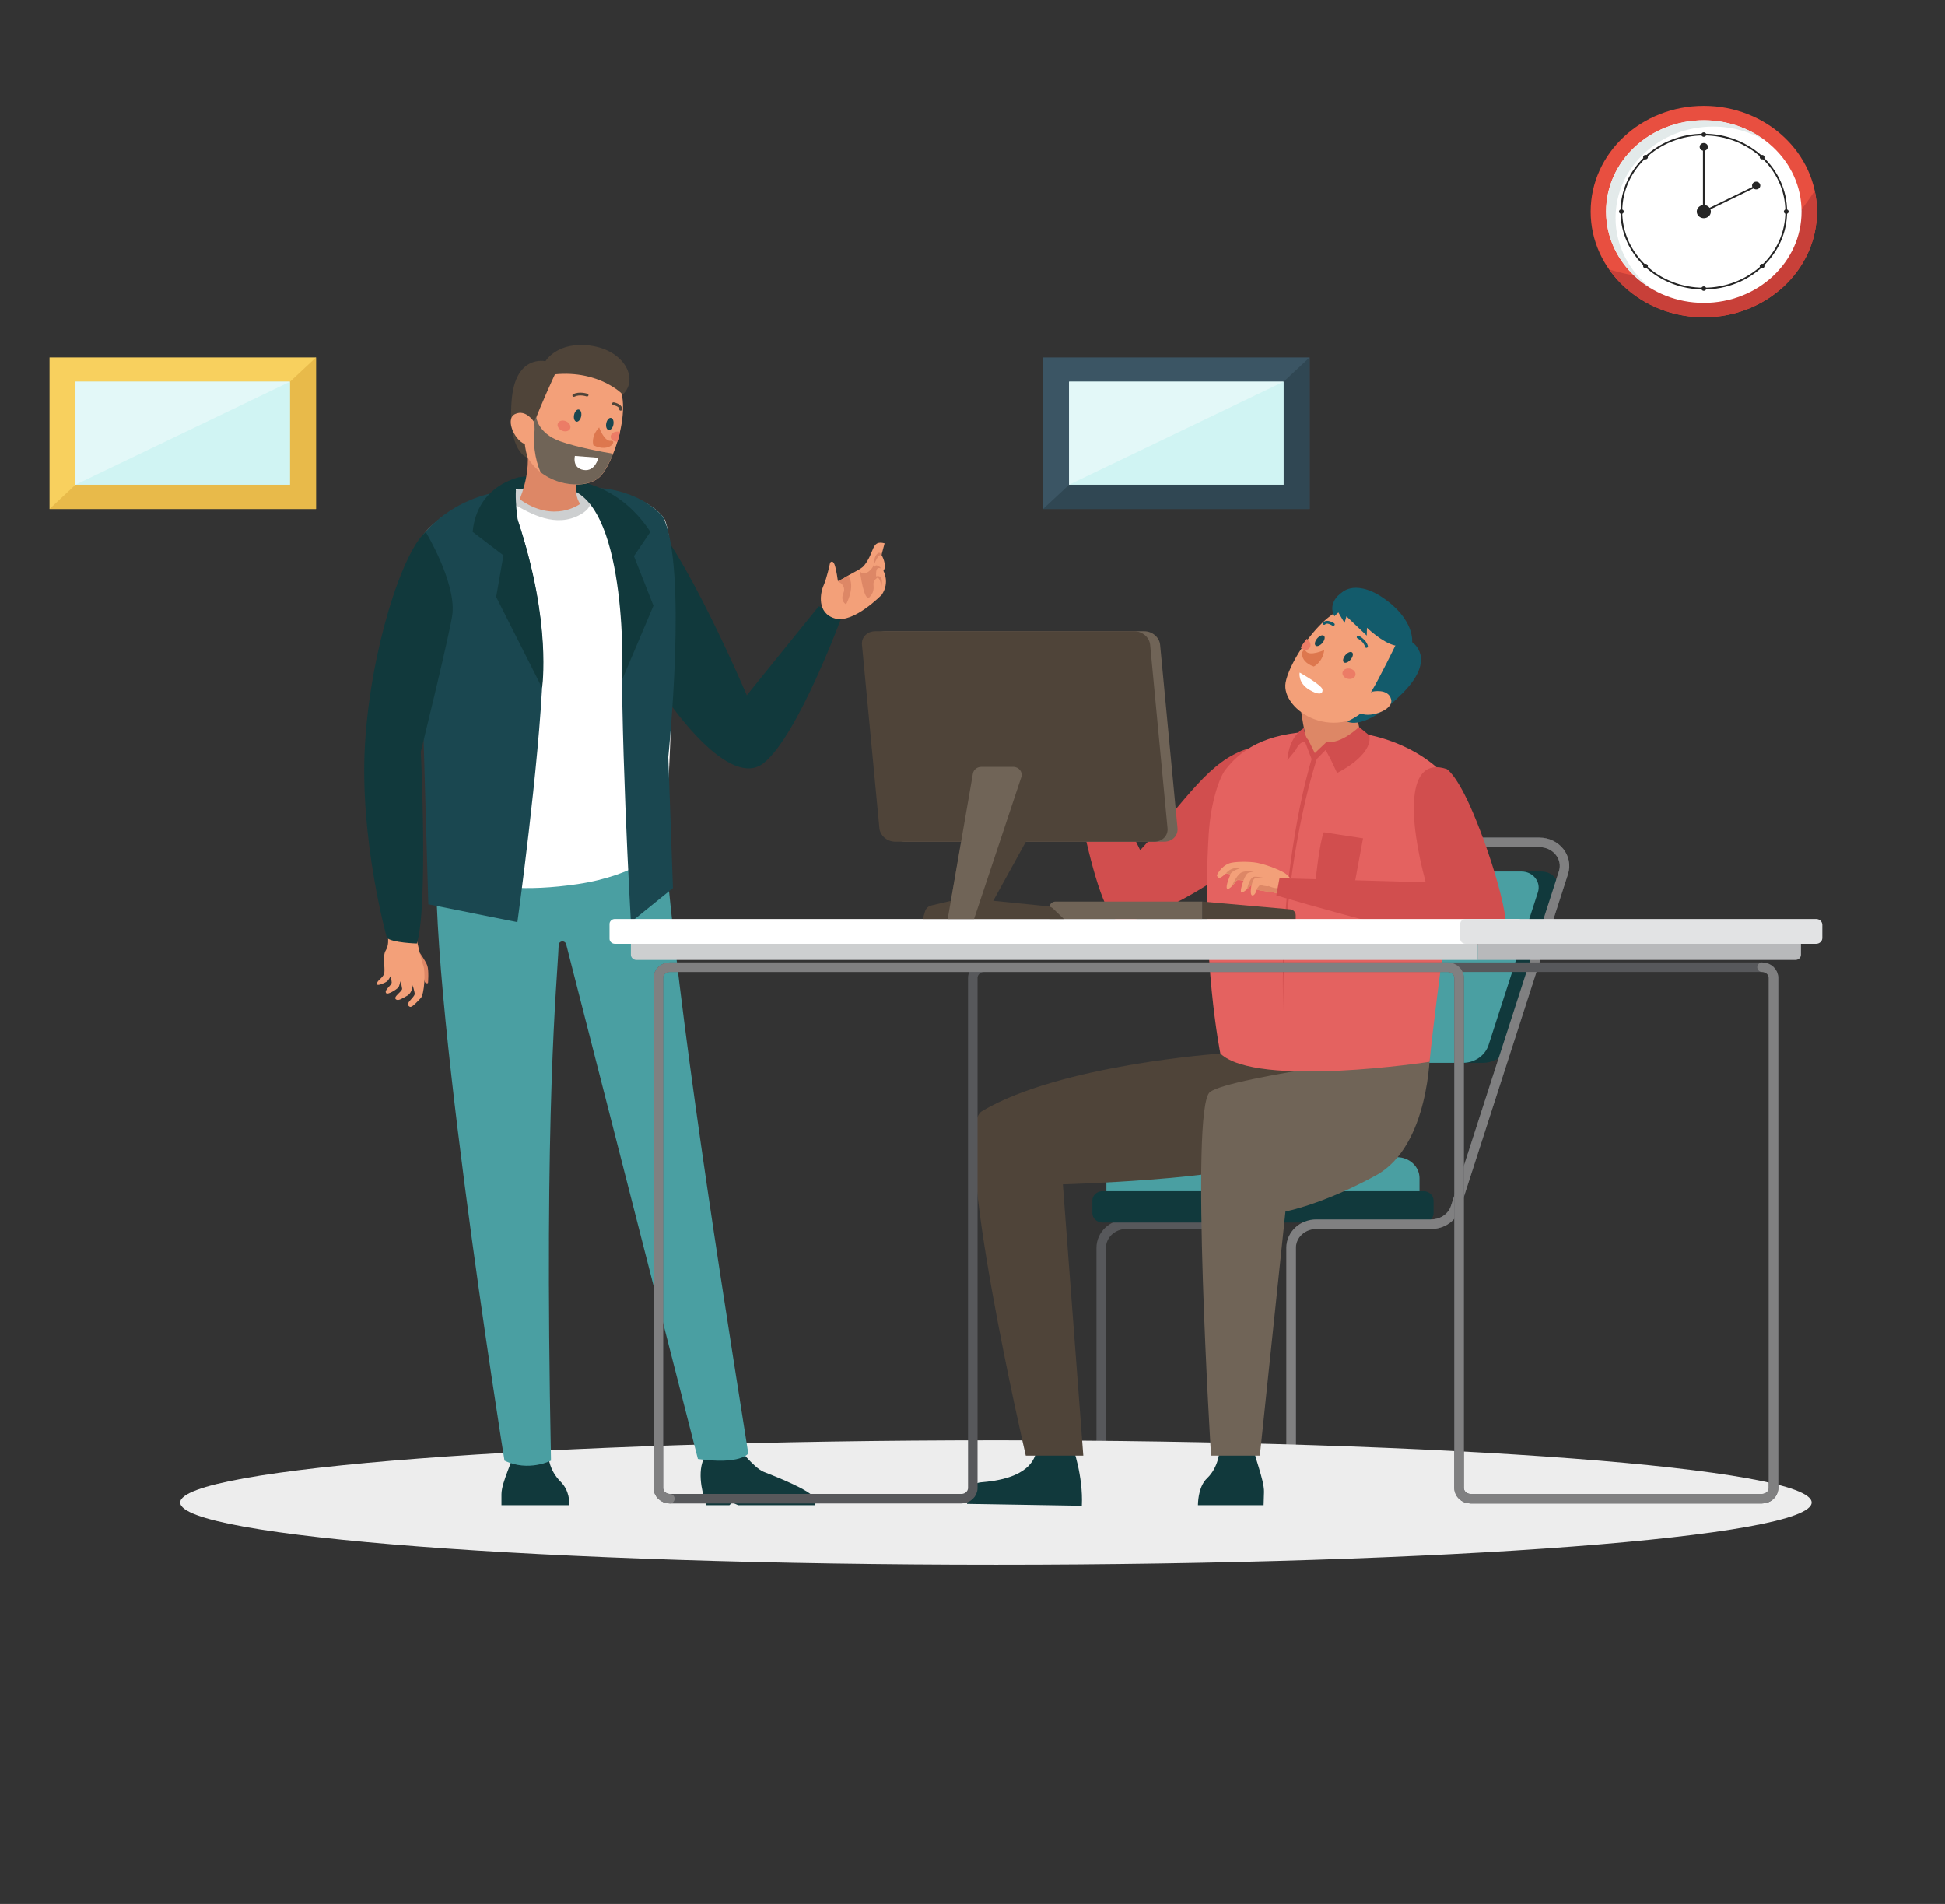 <svg width="565" height="553" viewBox="0 0 565 553" fill="none" xmlns="http://www.w3.org/2000/svg">
<rect x="0" y="0" width="565" height="553" fill="#333333" stroke="none"/>
<g clip-path="url(#clip0_1261_5429)">
<mask id="mask0_1261_5429" style="mask-type:luminance" maskUnits="userSpaceOnUse" x="-27" y="0" width="592" height="553">
<path d="M565 0H-27V553H565V0Z" fill="white"/>
</mask>
<g mask="url(#mask0_1261_5429)">
<path d="M454.163 253.489L422.794 350.69C421.862 353.581 419.01 355.562 415.778 355.562H382.389C378.343 355.562 375.06 358.626 375.06 362.406V428.462C375.06 432.242 378.343 435.306 382.389 435.306H425.541H327.226C323.179 435.306 319.898 432.242 319.898 428.462V362.406C319.898 358.626 323.179 355.562 327.226 355.562H360.614C363.847 355.562 366.698 353.581 367.63 350.69L398.032 256.48C400.296 249.467 407.211 244.668 415.053 244.668H447.145C452.059 244.668 455.581 249.095 454.163 253.489Z" stroke="#57585B" stroke-width="2.764" stroke-miterlimit="10" stroke-linecap="round"/>
<path d="M388.082 308.701H430.734C434.187 308.701 437.233 306.587 438.22 303.497L452.553 259.129C453.511 256.147 451.102 253.139 447.795 253.139H405.113C401.661 253.139 398.643 255.253 397.628 258.343L383.323 302.711C382.366 305.693 384.745 308.701 388.082 308.701Z" fill="#11393C"/>
<path d="M388.082 308.701H424.931C428.384 308.701 431.43 306.587 432.417 303.497L446.75 259.129C447.708 256.147 445.299 253.139 441.992 253.139H405.142C401.69 253.139 398.643 255.253 397.628 258.343L383.323 302.711C382.366 305.693 384.745 308.701 388.082 308.701Z" fill="#4A9FA2"/>
<path d="M405.823 336.121H327.927C324.321 336.121 321.398 338.851 321.398 342.219V351.708H412.351V342.219C412.351 338.851 409.429 336.121 405.823 336.121Z" fill="#4A9FA2"/>
<path d="M413.508 345.986H320.251C318.634 345.986 317.32 347.211 317.32 348.724V352.348C317.32 353.859 318.634 355.086 320.251 355.086H413.508C415.125 355.086 416.438 353.859 416.438 352.348V348.724C416.438 347.211 415.125 345.986 413.508 345.986Z" fill="#11393C"/>
<path d="M415.055 244.668H447.146C452.059 244.668 455.58 249.095 454.162 253.489L422.796 350.692C421.864 353.581 419.013 355.562 415.78 355.562H382.392C378.345 355.562 375.062 358.625 375.062 362.406V428.462C375.062 432.242 378.345 435.306 382.392 435.306H425.543" stroke="#808081" stroke-width="2.764" stroke-miterlimit="10" stroke-linecap="round"/>
<path d="M52.352 436.411C52.352 426.433 158.441 418.342 289.309 418.342C420.177 418.342 526.266 426.433 526.266 436.411C526.266 446.389 420.177 454.48 289.309 454.48C158.441 454.48 52.352 446.389 52.352 436.411Z" fill="#EDEDED"/>
<path d="M380.42 147.83H303.016V103.824H380.42V147.83Z" fill="#3B5564"/>
<path d="M380.42 103.822L372.884 110.862L310.554 140.788L303.016 147.828H380.42V103.822Z" fill="#304753"/>
<path d="M310.555 110.863H372.885V140.789H310.555V110.863Z" fill="#D0F4F3"/>
<path d="M310.555 110.861V140.787L372.883 110.861H310.555Z" fill="#E3F8F8"/>
<path d="M91.795 147.83H14.391V103.824H91.795V147.83Z" fill="#F8D05E"/>
<path d="M91.795 103.822L84.259 110.862L21.929 140.788L14.391 147.828H91.795V103.822Z" fill="#E8BA4A"/>
<path d="M21.93 110.863H84.258V140.789H21.93V110.863Z" fill="#D0F4F3"/>
<path d="M21.93 110.861V140.787L84.258 110.861H21.93Z" fill="#E3F8F8"/>
<path d="M314.263 437.365C314.699 428.695 311.595 420.201 311.595 420.201C311.595 420.201 302.937 415.96 300.798 422.49C298.662 429.015 289.561 430.171 284.918 430.556C281.533 430.835 280.968 434.982 280.919 436.805L314.263 437.365Z" fill="#11393C"/>
<path d="M362.797 217.351C351.235 220.736 344.755 232.231 331.214 246.95C331.214 246.95 322.015 228.729 315.728 209.576L309.453 210.951C309.453 210.951 317.432 267.918 325.653 267.846C333.874 267.773 360.824 253.26 364.491 244.226C368.16 235.191 362.797 217.351 362.797 217.351Z" fill="#D14E4E"/>
<path d="M367.063 437.188L367.181 433.368C367.289 429.832 363.985 422.189 364.057 419.832C364.13 417.474 354.23 421.486 354.23 421.486C354.23 421.486 354.01 426.171 350.627 429.386C348.458 431.444 348.021 435.151 347.984 437.188H367.063Z" fill="#11393C"/>
<path d="M398.093 307.748L354.505 306.01C354.505 306.01 307.835 309.217 285.197 322.771C276.036 328.253 297.98 422.794 297.98 422.794H314.688L308.748 343.998C308.748 343.998 356.476 342.692 370.574 336.807C384.669 330.923 398.093 307.748 398.093 307.748Z" fill="#4F4439"/>
<path d="M351.792 422.794C351.792 422.794 345.558 321.771 351.465 317.196C357.371 312.617 415.399 305.428 415.399 305.428C415.399 305.428 415.281 332.871 399.721 341.382C384.16 349.892 373.41 351.887 373.41 351.887L365.969 422.794H351.792Z" fill="#706457"/>
<path d="M415.262 308.397C417.101 289.527 424.794 235.672 424.248 233.019C422.51 224.63 408.586 213.342 390.076 212.475C388.055 212.379 386.144 212.338 384.339 212.366C369.563 212.515 361.471 216.418 355.908 223.654C354.306 225.741 351.685 232.819 351.107 242.423C348.927 278.555 354.504 306.01 354.504 306.01C365.193 316.109 415.262 308.397 415.262 308.397Z" fill="#E46260"/>
<path d="M377.461 202.418C377.461 202.418 378.794 217.353 382.252 220.814C382.252 220.814 384.721 216.307 395.946 214.943C395.946 214.943 391.765 204.373 395.172 195.754C395.172 195.754 391.044 196.196 390.224 194.592C390.224 194.592 390.456 201.344 377.461 202.418Z" fill="#DD8766"/>
<path d="M388.403 224.507L386.675 220.808C378.785 221.35 376.435 217.774 376.435 217.774L373.969 220.808C374.447 213.611 378.77 211.47 378.77 211.47C378.973 213.936 380.075 214.939 380.075 214.939L381.932 218.736L385.401 215.454C389.563 216.213 394.786 211.146 394.786 211.146L397.79 213.611C398.804 219.547 388.403 224.507 388.403 224.507Z" fill="#D14E4E"/>
<path d="M386.682 220.808C378.836 223.077 376.438 217.772 376.438 217.772C377.585 215.21 379.093 215.456 379.093 215.456L381.424 221.559L385.084 217.826L386.682 220.808Z" fill="#E46260"/>
<path d="M382.64 220.073C382.64 220.073 381.147 224.482 379.51 231.294C377.86 238.093 376.112 247.262 374.922 256.506C374.332 261.13 373.875 265.768 373.529 270.123C373.392 272.302 373.26 274.409 373.135 276.405C372.988 278.404 372.982 280.298 372.91 282.043C372.759 285.536 372.788 288.447 372.779 290.487C372.771 292.525 372.769 293.692 372.769 293.692C372.769 293.692 372.75 292.525 372.717 290.487C372.686 288.449 372.601 285.532 372.684 282.036C372.723 280.29 372.69 278.393 372.8 276.391C372.885 274.389 372.976 272.28 373.071 270.096C373.334 265.73 373.699 261.074 374.202 256.432C375.212 247.146 376.787 237.915 378.313 231.052C379.82 224.187 381.253 219.674 381.253 219.674L382.64 220.073Z" fill="#D14E4E"/>
<path d="M384.543 241.74L395.944 243.491L393.406 257.215L382.164 255.731C382.164 255.731 383.274 244.732 384.543 241.74Z" fill="#D14E4E"/>
<path d="M310.09 200.187C310.09 200.187 312.173 204.372 313.624 206.193C315.074 208.016 317.682 213.529 312.695 215.994C307.708 218.458 297.489 211.89 297.489 211.89C294.172 208.842 295.296 205.329 295.296 205.329C293.698 203.996 294.69 200.763 294.69 200.763L292.969 197.704C296.661 196.004 296.336 199.623 300.54 202.854C301.557 203.634 304.36 204.209 305.706 204.709L305.71 204.706C307.538 205.387 309.173 205.75 309.173 205.75C309.173 205.75 309.169 205.747 309.171 205.738C309.14 205.512 308.788 202.509 308.943 200.984C309.109 199.403 310.09 200.187 310.09 200.187Z" fill="#F3A079"/>
<path d="M297.104 209.683C297.104 209.683 296.804 207.069 297.684 206.98C297.684 206.98 298.829 207.374 299.169 208.248C299.508 209.121 299.216 210.547 301.307 211.98C303.398 213.411 302.27 204.206 302.27 204.206C301.375 206.246 297.91 204.129 297.477 202.542C297.046 200.956 296.332 200.356 295.653 200.099C294.972 199.845 294.695 200.764 294.695 200.764C294.695 200.764 295.268 200.667 295.755 200.979C296.243 201.292 297.933 203.115 298.005 203.952C298.078 204.79 297.738 203.139 296.928 203.48C296.119 203.82 295.895 204.582 295.895 204.582C295.895 204.582 296.709 203.964 297.222 204.608C297.732 205.251 297.918 206.528 297.918 206.528C297.918 206.528 295.423 206.078 297.104 209.683Z" fill="#DD8766"/>
<path d="M309.174 205.749C309.174 205.749 306.815 207.262 308.385 209.387C309.964 211.512 308.418 212.706 308.418 212.706C308.418 212.706 304.201 208.205 305.708 204.707L305.712 204.705C307.54 205.386 309.174 205.749 309.174 205.749Z" fill="#DD8766"/>
<path d="M401.037 203.412C388.212 217.043 372.036 206.201 373.448 198.271C373.9 195.732 375.692 191.94 378.14 188.229C378.692 187.386 379.275 186.549 379.886 185.733C384.037 180.203 389.367 175.583 393.438 176.678C407.614 180.477 413.864 189.779 401.037 203.412Z" fill="#F3A079"/>
<path d="M388.132 177.753C388.132 177.753 398.13 177.507 405.445 187.281C405.445 187.281 400.781 196.911 398.307 200.97C398.307 200.97 400.849 204.875 391.392 209.566C391.392 209.566 396.346 212.638 407.644 201.119C417.436 191.135 410.214 186.528 410.214 186.528C410.214 186.528 411.065 179.789 401.339 173.363C393.363 168.091 387.057 171.371 388.132 177.753Z" fill="#135B6B"/>
<path d="M392.395 191.526C391.75 192.331 390.859 192.723 390.407 192.4C389.957 192.077 390.112 191.163 390.757 190.357C391.402 189.552 392.292 189.162 392.743 189.483C393.195 189.806 393.038 190.72 392.395 191.526Z" fill="#1A4750"/>
<path d="M384.198 186.68C383.553 187.486 382.664 187.88 382.214 187.556C381.761 187.234 381.917 186.319 382.562 185.514C383.206 184.708 384.095 184.316 384.546 184.639C384.998 184.962 384.843 185.875 384.198 186.68Z" fill="#1A4750"/>
<path d="M384.673 188.825C384.673 188.825 380.463 190.704 379.389 189.182C378.316 187.658 376.659 191.874 381.639 193.598C381.639 193.598 384.208 192.444 384.673 188.825Z" fill="#DD774E"/>
<path d="M377.539 195.355C377.539 195.355 384.022 198.981 384.163 200.269C384.333 201.802 382.832 201.83 380.364 200.357C376.925 198.301 377.539 195.355 377.539 195.355Z" fill="white"/>
<path d="M393.688 196.278C393.381 197.061 392.317 197.432 391.311 197.108C390.305 196.786 389.74 195.889 390.046 195.108C390.353 194.326 391.417 193.954 392.423 194.278C393.429 194.6 393.995 195.496 393.688 196.278Z" fill="#EC7C66"/>
<path d="M380.139 188.502C379.476 189 378.456 188.792 377.824 188.048C378.374 187.207 378.959 186.374 379.569 185.559C379.832 185.695 380.064 185.889 380.258 186.133C380.886 186.935 380.831 187.997 380.139 188.502Z" fill="#EC7C66"/>
<path d="M396.682 188.103C396.778 188.17 396.904 188.195 397.032 188.162C397.26 188.101 397.401 187.88 397.35 187.665C396.892 185.755 394.834 184.735 394.745 184.694C394.542 184.594 394.285 184.675 394.173 184.876C394.057 185.074 394.132 185.318 394.335 185.417C394.354 185.427 396.153 186.323 396.526 187.879C396.55 187.974 396.607 188.05 396.682 188.103Z" fill="#135B6B"/>
<path d="M384.403 181.413C384.577 181.534 384.827 181.501 384.976 181.336C385.438 180.818 386.656 181.456 387.046 181.723C387.232 181.849 387.5 181.804 387.64 181.619C387.781 181.433 387.744 181.181 387.559 181.053C386.771 180.512 385.208 179.858 384.344 180.822C384.188 180.995 384.203 181.251 384.378 181.394C384.387 181.402 384.395 181.407 384.403 181.413Z" fill="#135B6B"/>
<path d="M398.635 200.886C398.635 200.886 403.256 199.825 404.106 203.111C404.955 206.396 397.136 208.831 394.896 206.929C392.656 205.027 398.635 200.886 398.635 200.886Z" fill="#F3A079"/>
<path d="M394.561 171.338C390.514 170.058 385.184 174.619 387.632 178.986L388.774 177.887L390.57 180.935L391.129 179.024L397.031 184.622L397.085 182.336C397.085 182.336 401.541 186.656 405.208 187.483C408.875 188.312 402.835 173.952 394.561 171.338Z" fill="#135B6B"/>
<path d="M375.363 258.381C374.341 260.659 369.493 259.089 369.493 259.089C369.493 259.089 366.553 258.771 365.063 258.421C365.063 258.421 364.616 260.201 363.781 260.089C362.934 259.977 363.566 256.99 363.566 256.99C363.566 256.99 361.091 259.605 360.578 259.215C360.077 258.831 361.202 255.85 361.202 255.85C361.202 255.85 359.482 255.381 359.219 255.804C359.091 256.005 358.529 256.743 357.918 257.35C357.321 257.963 356.702 258.421 356.435 258.101C355.901 257.459 357.449 253.977 357.449 253.977C357.449 253.977 356.541 253.729 356.16 253.744C355.777 253.77 354.104 256.107 353.486 254.241C353.486 254.241 354.505 251.712 357.175 250.732C358.478 250.253 362.864 250.163 365.218 250.615C368.655 251.289 372.898 253.22 373.592 253.877C374.282 254.549 376.386 256.101 375.363 258.381Z" fill="#F3A079"/>
<path d="M363.644 256.956C363.644 256.956 363.901 255.06 364.938 254.987C365.976 254.915 367.761 255.13 367.761 255.13C367.761 255.13 365.727 254.588 364.349 254.66C362.974 254.733 362.246 258.293 362.246 258.293L363.644 256.956Z" fill="#DD8766"/>
<path d="M364.263 253.266C363.997 253.265 362.883 253.308 362.409 253.655C361.864 254.039 361.19 255.771 361.19 255.771C361.19 255.771 359.489 255.31 359.229 255.729C359.103 255.925 358.547 256.651 357.942 257.251C358.072 256.954 359.021 254.68 360.234 253.684C361.414 252.695 363.864 253.171 364.263 253.266Z" fill="#DD8766"/>
<path d="M360.366 252.165C360.366 252.165 358.03 252.795 357.403 253.899C357.403 253.899 356.501 253.654 356.121 253.669C357.897 251.555 360.366 252.165 360.366 252.165Z" fill="#DD8766"/>
<path d="M375.466 258.423C374.443 260.717 369.578 259.132 369.578 259.132C369.578 259.132 366.629 258.809 365.134 258.455C365.154 257.725 365.709 257.553 365.948 257.014C365.948 257.014 368.018 257.63 368.544 257.36C368.544 257.36 370.378 258.231 371.43 257.919C372.473 257.601 373.428 260.012 375.466 258.423Z" fill="#DD8766"/>
<path d="M420.24 223.36C408.332 219.45 409.16 237.818 414.152 256.272L371.681 255.089L370.759 260.068C370.759 260.068 427.229 277.035 436.051 274.202C440.816 272.674 433.498 249.284 427.898 236.082C423.126 224.831 420.24 223.36 420.24 223.36Z" fill="#D14E4E"/>
<path d="M187.032 148.338C198.241 157.951 216.938 201.943 216.938 201.943L237.817 176.132L244.808 178.365C244.808 178.365 231.923 213.6 221.844 221.627C211.765 229.655 194.204 203.79 194.204 203.79L187.032 148.338Z" fill="#11393C"/>
<path d="M241.139 163.433C241.139 163.433 240.176 167.981 239.235 170.062C238.296 172.143 237.161 178.11 242.564 179.641C247.966 181.172 256.15 172.75 256.15 172.75C258.579 169.104 256.626 165.817 256.626 165.817C257.828 164.195 256.073 161.162 256.073 161.162L256.967 157.804C252.996 156.793 254.209 160.332 250.974 164.322C250.191 165.287 247.641 166.375 246.473 167.123L246.466 167.121C244.881 168.136 243.402 168.799 243.402 168.799C243.402 168.799 243.403 168.795 243.401 168.788C243.373 168.558 242.966 165.502 242.438 164.014C241.886 162.471 241.139 163.433 241.139 163.433Z" fill="#F3A079"/>
<path d="M256.064 170.384C256.064 170.384 255.707 167.747 254.848 167.821C254.848 167.821 253.853 168.421 253.746 169.347C253.638 170.271 254.267 171.625 252.629 173.424C250.991 175.221 249.802 165.926 249.802 165.926C251.153 167.775 253.932 165.049 253.952 163.401C253.972 161.755 254.506 161.031 255.089 160.655C255.672 160.277 256.163 161.134 256.163 161.134C256.163 161.134 255.591 161.144 255.206 161.541C254.819 161.94 253.66 164.05 253.798 164.89C253.934 165.731 253.852 164.037 254.705 164.226C255.56 164.413 255.961 165.125 255.961 165.125C255.961 165.125 255.034 164.664 254.704 165.393C254.375 166.123 254.514 167.418 254.514 167.418C254.514 167.418 256.778 166.516 256.064 170.384Z" fill="#DD8766"/>
<path d="M243.364 168.839C243.364 168.839 245.964 169.896 244.996 172.276C244.021 174.658 245.775 175.551 245.775 175.551C245.775 175.551 248.666 170.345 246.388 167.179L246.383 167.176C244.82 168.182 243.364 168.839 243.364 168.839Z" fill="#DD8766"/>
<path d="M168.639 139.914C168.639 139.914 158.701 137.142 150.963 138.611C143.224 140.078 145.522 149.113 145.522 149.113L162.809 148.573L171.549 149.113L168.639 139.914Z" fill="#11393C"/>
<path d="M145.672 437.187V434.021C145.672 430.373 149.316 423.754 149.316 421.322C149.316 418.89 159.392 423.297 159.392 423.297C159.392 423.297 159.471 426.969 162.857 430.373C165.439 432.971 165.443 436.303 165.3 437.187H145.672Z" fill="#11393C"/>
<path d="M214.436 437.188L212.693 436.427L211.877 437.188H205.226C204.565 435.402 202.315 428.608 204.346 423.898C206.702 418.432 213.991 419.892 213.991 419.892C213.991 419.892 218.941 426.337 221.804 427.492C224.668 428.645 235.601 432.781 236.903 435.455C237.292 436.253 236.63 436.796 236.82 437.188H214.436Z" fill="#11393C"/>
<path d="M192.097 233.555C195.872 284.683 206.181 351.694 217.365 422.182C217.365 422.182 215.171 425.512 202.732 423.77L164.422 274.098C164.26 273.701 163.849 273.439 163.395 273.439C162.801 273.439 162.315 273.871 162.292 274.425C161.851 285.704 157.979 320.212 160.06 424.249C160.06 424.249 153.522 427.603 146.549 424.249C146.549 424.249 121.851 270.374 127.538 240.914L192.097 233.555Z" fill="#4A9FA2"/>
<path d="M195.484 182.995C195.484 183.903 195.469 184.824 195.469 185.76C195.442 188.172 195.411 190.639 195.355 193.12C195.355 194.039 195.324 194.975 195.295 195.897C195.252 198.58 195.181 201.278 195.093 203.947C195.063 204.895 195.035 205.844 195.004 206.78C194.933 209.259 194.846 211.725 194.743 214.111C194.716 215.059 194.672 216.008 194.643 216.929C194.527 219.585 194.411 222.146 194.31 224.573C194.266 225.534 194.223 226.482 194.163 227.404C194.076 229.466 193.975 231.415 193.888 233.219C193.83 234.221 193.788 235.183 193.73 236.092C193.627 238.07 193.527 239.819 193.453 241.268C193.382 242.515 193.308 243.545 193.266 244.344C193.192 245.605 193.148 246.283 193.148 246.283C193.148 246.283 185.242 254.224 167.817 256.799C137.164 261.338 126.689 251.053 126.689 251.053C126.689 251.053 126.531 249.535 126.283 246.879C126.182 245.999 126.093 244.996 125.977 243.87C125.79 241.852 125.558 239.48 125.297 236.836C125.209 235.916 125.122 234.953 125.035 233.965C124.803 231.659 124.571 229.18 124.339 226.591C124.252 225.671 124.165 224.723 124.078 223.772C123.846 221.251 123.614 218.637 123.368 215.981C123.281 215.045 123.207 214.111 123.12 213.162C122.931 210.994 122.743 208.784 122.54 206.588C122.467 205.654 122.395 204.718 122.308 203.784C120.625 183.823 119.29 164.334 120.074 160.77C121.438 154.591 130.446 146.716 143.286 143.37C146.565 142.517 150.075 141.96 153.776 141.798C158.78 141.581 163.494 141.539 167.817 141.758C178.901 142.3 187.49 144.481 192.076 149.522C192.264 149.7 192.422 149.889 192.583 150.077C192.975 150.552 193.308 151.338 193.612 152.423C193.888 153.398 194.12 154.605 194.324 156C194.455 156.84 194.556 157.747 194.656 158.723C194.875 160.689 195.035 162.926 195.152 165.351C195.194 166.233 195.239 167.152 195.268 168.088C195.339 170.053 195.397 172.114 195.426 174.268C195.442 175.175 195.455 176.084 195.469 177.018C195.484 178.957 195.484 180.963 195.484 182.995Z" fill="white"/>
<path d="M150.966 142.003C150.966 142.003 144.496 143.826 148.649 146.085C152.804 148.343 160.059 153.177 167.313 150.083C174.567 146.988 174.515 139.954 150.966 142.003Z" fill="#CDCFD0"/>
<path d="M172.031 141.613C172.031 141.613 181.722 142.927 180.788 175.946C179.854 208.966 183.27 267.844 183.27 267.844L195.481 257.955L194.131 219.872C194.131 219.872 199.865 164.707 192.58 150.077C192.58 150.077 186.332 142.018 172.031 141.613Z" fill="#1A4750"/>
<path d="M165.711 139.512C165.711 139.512 179.313 139.795 188.923 154.475L184.155 161.534L189.828 175.932L180.789 197.268C180.789 197.268 182.576 147.851 165.711 142.157V139.512Z" fill="#11393C"/>
<path d="M168.179 138.08C168.179 138.08 166.12 142.81 168.517 146.361C168.517 146.361 160.909 152.159 150.961 144.987C150.961 144.987 156.046 133.526 151.369 125.449C151.369 125.449 152.532 125.505 154.375 125.695C154.375 125.695 156.522 138.08 168.179 138.08Z" fill="#DD8766"/>
<path d="M147.258 142.51C147.258 142.51 158.684 169.158 157.667 195.584C156.647 222.01 150.301 267.844 150.301 267.844L124.429 262.666L122.945 211.145V155.317C122.945 155.317 130.797 144.322 147.258 142.51Z" fill="#1A4750"/>
<path d="M121.922 276.693C121.922 276.693 123.694 279.219 124.123 280.432C124.638 281.89 124.34 285.464 124.34 285.464C124.34 285.464 124.195 285.8 123.659 285.475C122.827 284.973 123.574 283.054 122.286 282.475C120.999 281.899 121.922 276.693 121.922 276.693Z" fill="#DD8766"/>
<path d="M112.727 272.444C112.727 272.444 119.621 271.669 121.159 273.46C121.159 273.46 122.335 278.732 122.966 280.425C123.656 282.285 123.283 288.768 122.221 289.899C119.408 292.891 119.259 292.72 118.582 292.038C117.903 291.359 120.279 289.717 120.455 288.775C120.544 288.311 119.855 286.117 119.855 286.117C119.876 287.078 119.377 288.602 118.292 289.203C116.946 289.951 115.814 290.737 115.12 290.336C113.861 289.612 117.039 287.917 116.803 287.095C116.718 286.798 116.439 284.899 116.439 284.899C116.104 285.445 116.073 286.412 115.654 286.862C115.116 287.436 112.636 289.034 112.182 288.466C111.474 287.583 113.772 286.215 113.785 285.351C113.793 285.008 113.466 283.515 113.466 283.515C113.466 283.515 112.847 284.717 112.429 285.044C111.944 285.42 109.723 286.406 109.586 285.933C109.23 284.693 111.435 284.182 111.659 282.413C111.845 280.942 111.114 277.533 112.056 276.06C113 274.589 112.727 272.444 112.727 272.444Z" fill="#F3A079"/>
<path d="M123.649 154.477C123.649 154.477 132.305 168.757 131.45 178.133C131.046 182.554 122.245 218.318 122.245 218.318C122.245 218.318 124.396 263.726 121.086 274.051C121.086 274.051 114.01 273.847 112.399 272.426C112.399 272.426 104.383 243.982 106.027 216.154C107.634 188.934 116.797 160.494 123.649 154.477Z" fill="#11393C"/>
<path d="M150.959 138.609C150.959 138.609 138.628 140.756 137.297 154.478L146.243 161.31L144.129 173.392L157.462 199.784C157.462 199.784 160.389 180.94 150.406 151.088C150.406 151.088 148.777 140.458 150.959 138.609Z" fill="#11393C"/>
<path d="M180.079 125.505C179.864 126.465 179.619 127.4 179.316 128.336C178.968 129.545 178.56 130.701 178.092 131.805C177.06 134.452 175.838 136.724 174.632 138.096C171.426 141.765 162.939 141.709 157.102 137.212C153.241 134.23 150.56 129.331 151.3 122.283C153.162 104.58 164.916 102.899 177.812 110.248C181.517 112.363 181.569 119.059 180.079 125.505Z" fill="#F3A079"/>
<path d="M180.917 114.588C180.917 114.588 174.11 107.468 161.201 108.724C161.201 108.724 156.796 118.221 155.298 122.576C155.298 122.576 150.406 123.344 153.294 132.97C153.294 132.97 147.381 131.514 148.642 116.178C149.735 102.884 158.459 104.919 158.459 104.919C158.459 104.919 161.789 99.125 171.417 100.377C181.356 101.67 185.663 110.069 180.917 114.588Z" fill="#4F4439"/>
<path d="M166.758 120.523C166.567 121.493 166.878 122.367 167.451 122.472C168.025 122.577 168.643 121.873 168.832 120.903C169.021 119.932 168.712 119.059 168.139 118.954C167.566 118.849 166.947 119.552 166.758 120.523Z" fill="#1A4750"/>
<path d="M176.109 122.941C175.92 123.911 176.229 124.785 176.802 124.89C177.375 124.995 177.994 124.291 178.183 123.321C178.372 122.348 178.063 121.477 177.489 121.372C176.916 121.267 176.3 121.968 176.109 122.941Z" fill="#1A4750"/>
<path d="M178.065 131.779C177.032 134.429 175.808 136.703 174.6 138.077C171.39 141.751 162.889 141.694 157.044 137.191C155.364 133.374 154.701 128.434 155.205 122.503L155.744 121.041C155.744 121.041 156.142 125.826 162.754 128.178C167.719 129.928 174.802 131.229 178.065 131.779Z" fill="#706457"/>
<path d="M174.047 124.141C174.047 124.141 175.49 128.267 177.443 128.027C179.398 127.785 177.209 131.654 172.376 129.323C172.376 129.323 171.502 126.797 174.047 124.141Z" fill="#DD774E"/>
<path d="M162.114 122.833C161.708 123.55 162.154 124.524 163.109 125.01C164.067 125.498 165.168 125.312 165.572 124.594C165.978 123.879 165.532 122.903 164.577 122.417C163.622 121.931 162.52 122.117 162.114 122.833Z" fill="#EC7C66"/>
<path d="M177.395 126.959C177.462 127.743 178.341 128.317 179.377 128.274C179.661 127.345 179.915 126.401 180.137 125.448C179.844 125.354 179.526 125.319 179.196 125.34C178.12 125.424 177.313 126.15 177.395 126.959Z" fill="#EC7C66"/>
<path d="M166.617 115.253C166.498 115.229 166.39 115.157 166.327 115.047C166.216 114.849 166.293 114.606 166.499 114.502C168.33 113.58 170.571 114.352 170.668 114.386C170.89 114.463 171.001 114.695 170.922 114.903C170.842 115.113 170.602 115.22 170.38 115.143C170.36 115.134 168.396 114.465 166.903 115.216C166.813 115.261 166.711 115.272 166.617 115.253Z" fill="#4F4439"/>
<path d="M180.212 119.264C179.998 119.22 179.848 119.028 179.875 118.82C179.961 118.173 178.621 117.744 178.145 117.647C177.917 117.6 177.768 117.386 177.816 117.172C177.864 116.956 178.087 116.822 178.314 116.866C179.281 117.064 180.874 117.718 180.718 118.926C180.688 119.145 180.478 119.297 180.245 119.268C180.233 119.267 180.224 119.266 180.212 119.264Z" fill="#4F4439"/>
<path d="M155.18 122.602C155.18 122.602 152.807 118.727 149.618 120.258C146.43 121.789 149.938 128.765 153.002 129.085C156.063 129.406 155.18 122.602 155.18 122.602Z" fill="#F3A079"/>
<path d="M173.823 132.948L166.998 132.423C166.998 132.423 166.109 135.926 169.52 136.5C172.931 137.074 173.823 132.948 173.823 132.948Z" fill="white"/>
<path d="M191.25 284.033V432.189C191.25 433.909 192.743 435.306 194.587 435.306H279.249C281.093 435.306 282.586 433.909 282.586 432.189V284.033C282.586 282.311 284.079 280.916 285.923 280.916H511.846C513.688 280.916 515.183 282.311 515.183 284.033V432.189C515.183 433.909 513.688 435.306 511.846 435.306H427.184C425.34 435.306 423.847 433.909 423.847 432.189V284.033C423.847 282.311 422.354 280.916 420.51 280.916H194.587C192.743 280.916 191.25 282.311 191.25 284.033Z" stroke="#57585B" stroke-width="2.764" stroke-miterlimit="10" stroke-linecap="round"/>
<path d="M511.846 280.916C513.69 280.916 515.183 282.309 515.183 284.033V432.189C515.183 433.909 513.69 435.304 511.846 435.304H427.184C425.34 435.304 423.847 433.909 423.847 432.189V284.033C423.847 282.309 422.354 280.916 420.51 280.916H194.587C192.745 280.916 191.25 282.309 191.25 284.033V432.189C191.25 433.909 192.745 435.304 194.587 435.304" stroke="#808081" stroke-width="2.764" stroke-miterlimit="10" stroke-linecap="round"/>
<path d="M429.256 278.814H184.887C183.993 278.814 183.266 278.135 183.266 277.298V271.084H429.256V278.814Z" fill="#CDCFD0"/>
<path d="M523.162 269.174H429.258V278.816H521.541C522.437 278.816 523.162 278.136 523.162 277.3V269.174Z" fill="#B8B9BB"/>
<path d="M441.503 266.93H178.612C177.757 266.93 177.062 267.575 177.062 268.375V272.687C177.062 273.485 177.757 274.134 178.612 274.134H441.503V266.93Z" fill="white"/>
<path d="M527.566 266.93H425.721C424.866 266.93 424.172 267.575 424.172 268.375V272.687C424.172 273.485 424.866 274.134 425.721 274.134H527.566C528.561 274.134 529.367 273.382 529.367 272.452V268.61C529.367 267.681 528.561 266.93 527.566 266.93Z" fill="#E2E3E4"/>
<path d="M349.234 266.928V261.869L374.758 264.124C375.681 264.205 376.385 264.926 376.385 265.792V266.928H349.234Z" fill="#4F4439"/>
<path d="M349.237 261.869H306.633C305.641 261.869 304.836 262.621 304.836 263.548V266.93H349.237V261.869Z" fill="#706457"/>
<path d="M338.192 244.476H262.956C260.617 244.476 258.555 242.719 258.348 240.551L253.29 187.276C253.085 185.11 254.814 183.352 257.153 183.352H332.389C334.728 183.352 336.792 185.11 336.997 187.276L342.055 240.551C342.262 242.719 340.531 244.476 338.192 244.476Z" fill="#706457"/>
<path d="M335.294 244.476H260.057C257.719 244.476 255.657 242.719 255.45 240.551L250.392 187.276C250.186 185.11 251.916 183.352 254.254 183.352H329.491C331.829 183.352 333.893 185.11 334.098 187.276L339.157 240.551C339.364 242.719 337.632 244.476 335.294 244.476Z" fill="#4F4439"/>
<path d="M268.047 266.93H309.03L305.954 263.957C305.538 263.556 304.985 263.303 304.389 263.243L288.535 261.642L300.689 239.618L297.679 222.732H282.963L276.214 261.661L270.563 262.998C269.678 263.207 268.979 263.843 268.73 264.664L268.047 266.93Z" fill="#4F4439"/>
<path d="M275.297 266.93L282.624 224.664C282.818 223.551 283.845 222.732 285.054 222.732H294.333C295.992 222.732 297.176 224.236 296.683 225.716L282.959 266.93H275.297Z" fill="#706457"/>
<path d="M527.804 61.454C527.804 78.41 513.089 92.156 494.937 92.156C476.785 92.156 462.07 78.41 462.07 61.454C462.07 44.498 476.785 30.752 494.937 30.752C513.089 30.752 527.804 44.498 527.804 61.454Z" fill="#E84F40"/>
<path d="M467.461 78.273C473.334 86.629 483.44 92.154 494.94 92.154C513.091 92.154 527.807 78.409 527.807 61.453C527.807 59.38 527.58 57.358 527.16 55.4C507.626 85.637 480.469 82.211 467.461 78.273Z" fill="#C84039"/>
<path d="M523.333 61.453C523.333 76.1 510.619 87.977 494.938 87.977C479.258 87.977 466.547 76.1 466.547 61.453C466.547 46.804 479.258 34.93 494.938 34.93C510.619 34.93 523.333 46.804 523.333 61.453Z" fill="white"/>
<path d="M469.302 63.291C469.302 48.643 482.014 36.768 497.696 36.768C503.3 36.768 508.511 38.306 512.912 40.924C508.017 37.18 501.761 34.93 494.941 34.93C479.259 34.93 466.547 46.804 466.547 61.453C466.547 70.866 471.81 79.112 479.724 83.82C473.364 78.955 469.302 71.567 469.302 63.291Z" fill="#E3EAEA"/>
<path d="M518.881 61.453C518.881 73.806 508.159 83.82 494.935 83.82C481.713 83.82 470.992 73.806 470.992 61.453C470.992 49.1 481.713 39.086 494.935 39.086C508.159 39.086 518.881 49.1 518.881 61.453Z" stroke="#252525" stroke-width="0.5" stroke-miterlimit="10" stroke-linecap="round"/>
<path d="M494.938 42.652V61.454L510.15 54.051" stroke="#252525" stroke-width="0.5" stroke-linecap="round" stroke-linejoin="round"/>
<path d="M496.987 61.455C496.987 62.51 496.069 63.368 494.939 63.368C493.809 63.368 492.891 62.51 492.891 61.455C492.891 60.398 493.809 59.541 494.939 59.541C496.069 59.541 496.987 60.398 496.987 61.455Z" fill="#252525"/>
<path d="M496.131 42.652C496.131 43.27 495.594 43.772 494.933 43.772C494.27 43.772 493.734 43.27 493.734 42.652C493.734 42.035 494.27 41.533 494.933 41.533C495.594 41.533 496.131 42.035 496.131 42.652Z" fill="#252525"/>
<path d="M495.636 39.088C495.636 39.448 495.322 39.741 494.935 39.741C494.549 39.741 494.234 39.448 494.234 39.088C494.234 38.726 494.549 38.432 494.935 38.432C495.322 38.432 495.636 38.726 495.636 39.088Z" fill="#252525"/>
<path d="M512.367 46.101C512.093 46.356 511.65 46.356 511.376 46.101C511.104 45.846 511.104 45.431 511.376 45.176C511.65 44.92 512.093 44.92 512.367 45.176C512.64 45.431 512.64 45.846 512.367 46.101Z" fill="#252525"/>
<path d="M518.887 62.108C518.499 62.108 518.188 61.815 518.188 61.453C518.188 61.093 518.499 60.799 518.887 60.799C519.274 60.799 519.586 61.093 519.586 61.453C519.586 61.815 519.274 62.108 518.887 62.108Z" fill="#252525"/>
<path d="M511.376 77.73C511.104 77.474 511.104 77.061 511.376 76.805C511.65 76.549 512.093 76.549 512.367 76.805C512.64 77.061 512.64 77.474 512.367 77.73C512.093 77.986 511.65 77.986 511.376 77.73Z" fill="#252525"/>
<path d="M494.234 83.819C494.234 83.457 494.548 83.166 494.935 83.166C495.321 83.166 495.636 83.457 495.636 83.819C495.636 84.181 495.321 84.475 494.935 84.475C494.548 84.475 494.234 84.181 494.234 83.819Z" fill="#252525"/>
<path d="M477.51 76.805C477.784 76.549 478.227 76.549 478.5 76.805C478.773 77.061 478.773 77.476 478.5 77.732C478.227 77.988 477.784 77.988 477.51 77.732C477.236 77.476 477.236 77.061 477.51 76.805Z" fill="#252525"/>
<path d="M470.999 60.799C471.386 60.799 471.697 61.092 471.697 61.453C471.697 61.814 471.386 62.108 470.999 62.108C470.612 62.108 470.297 61.814 470.297 61.453C470.297 61.092 470.612 60.799 470.999 60.799Z" fill="#252525"/>
<path d="M478.5 45.176C478.773 45.431 478.773 45.846 478.5 46.101C478.227 46.356 477.784 46.356 477.51 46.101C477.236 45.846 477.236 45.431 477.51 45.176C477.784 44.92 478.227 44.92 478.5 45.176Z" fill="#252525"/>
<path d="M511.349 53.883C511.349 54.501 510.814 55.002 510.151 55.002C509.49 55.002 508.953 54.501 508.953 53.883C508.953 53.265 509.49 52.764 510.151 52.764C510.814 52.764 511.349 53.265 511.349 53.883Z" fill="#252525"/>
</g>
</g>
<defs>
<clipPath id="clip0_1261_5429">
<rect width="565" height="553" fill="white"/>
</clipPath>
</defs>
</svg>
